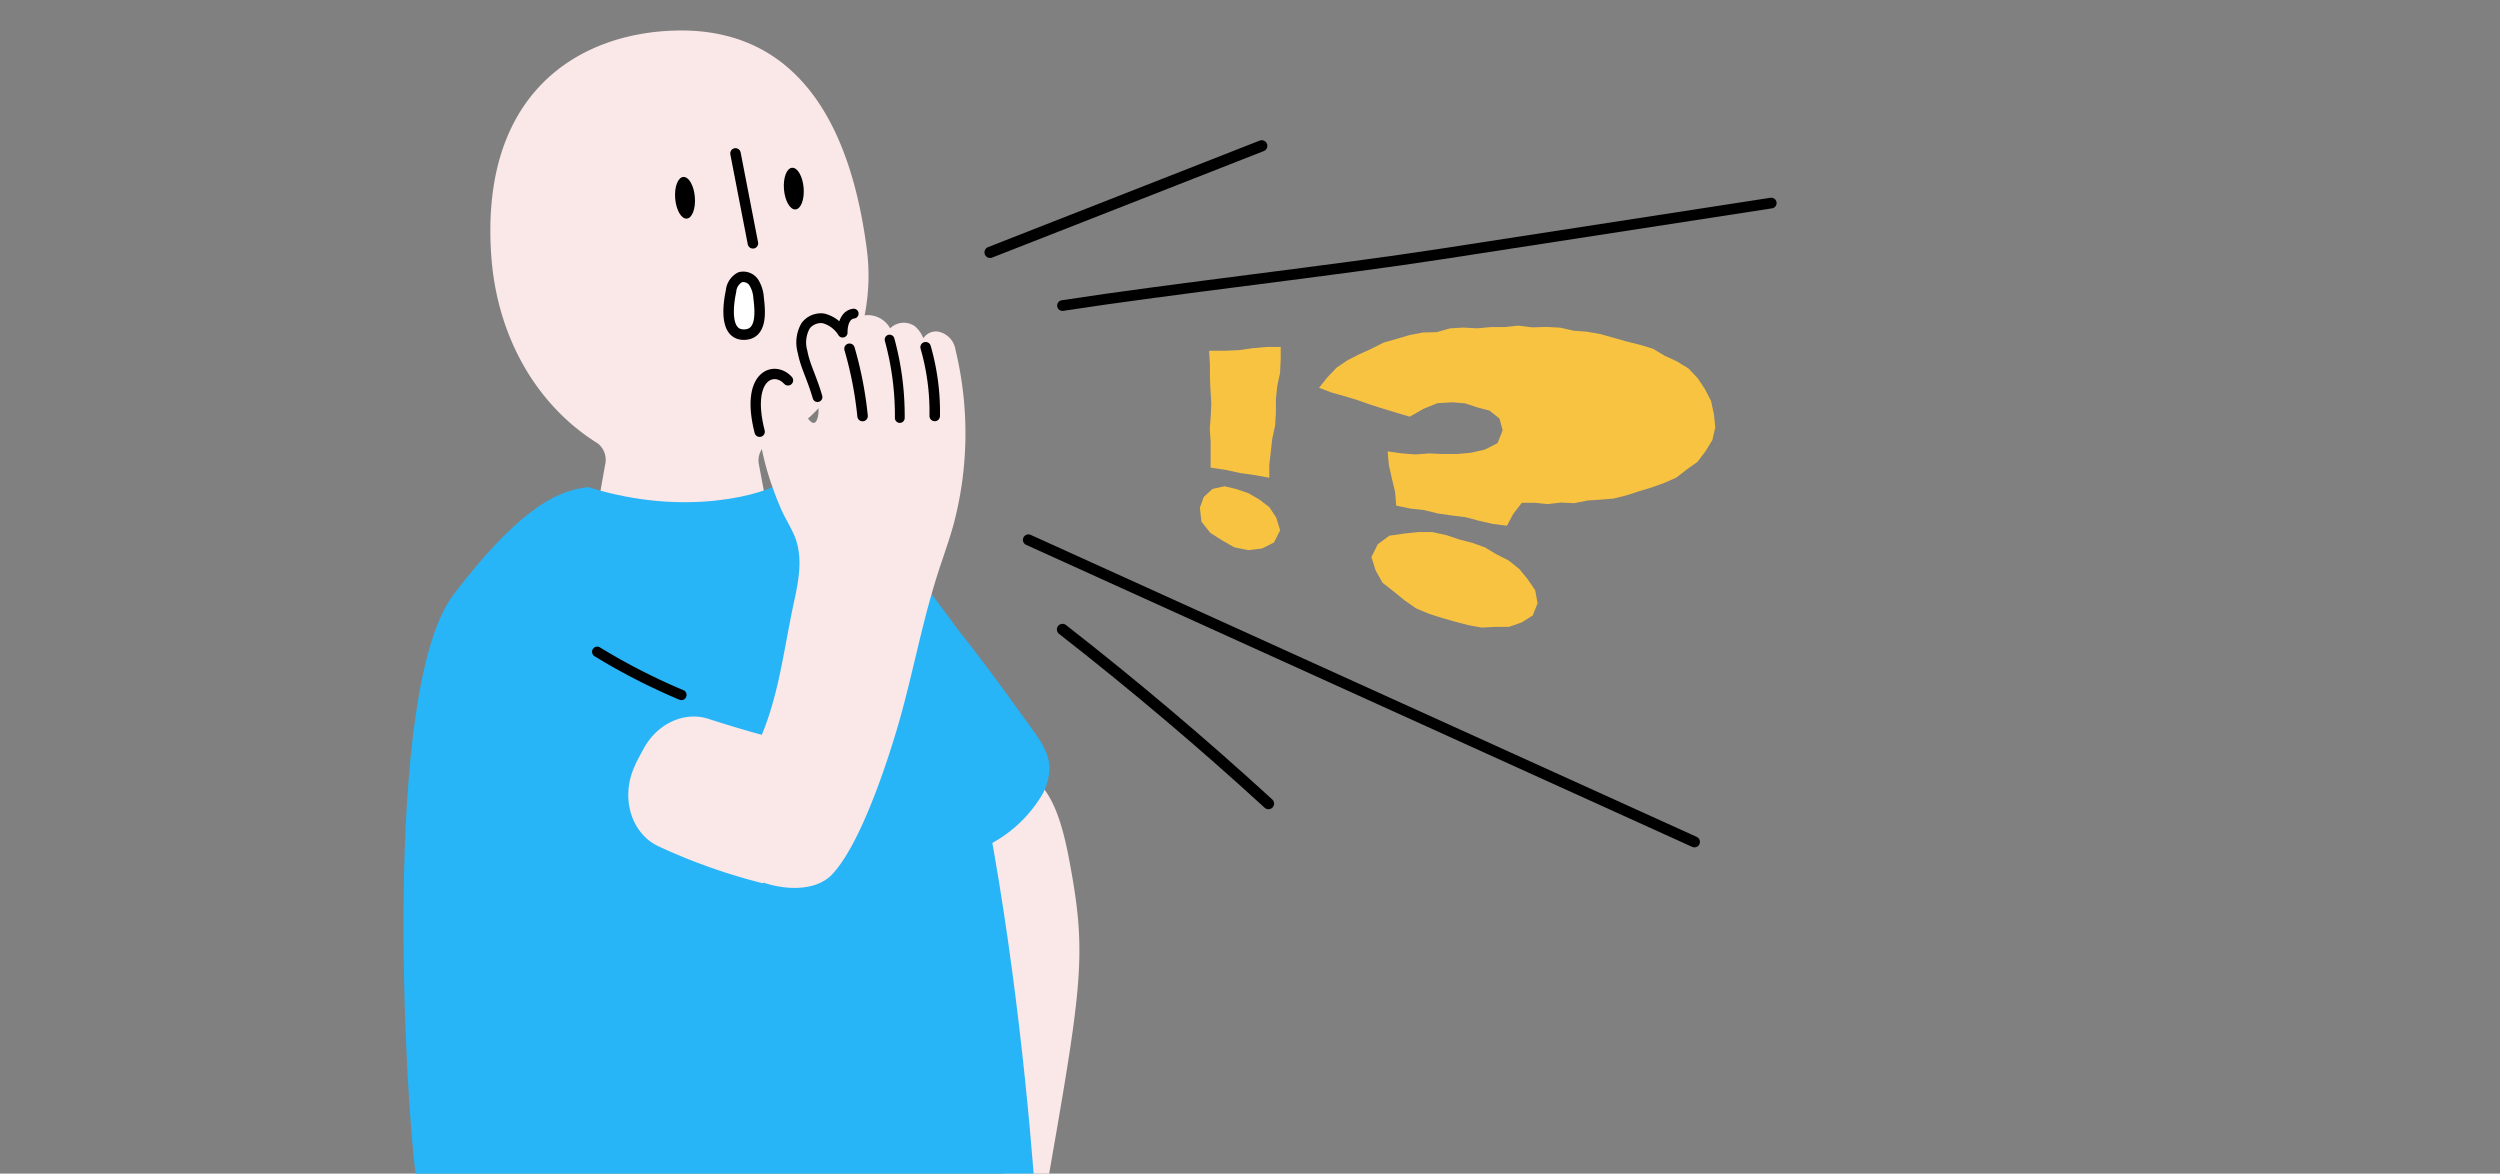 <svg xmlns="http://www.w3.org/2000/svg" viewBox="0 0 360 169"><rect x="0" y="0" width="360" height="169" fill="#808080" stroke="none"/><defs><style>.cls-1{fill:#fae7e7;}.cls-2{fill:#27b5f7;}.cls-3,.cls-5,.cls-6,.cls-7,.cls-8,.cls-9{fill:none;}.cls-3,.cls-4,.cls-5,.cls-6,.cls-7,.cls-8,.cls-9{stroke:#000;stroke-linecap:round;stroke-linejoin:round;}.cls-3,.cls-4{stroke-width:1.51px;}.cls-4{fill:#fff;}.cls-5{stroke-width:1.41px;}.cls-6{stroke-width:1.49px;}.cls-7{stroke-width:1.58px;}.cls-8{stroke-width:1.54px;}.cls-9{stroke-width:1.62px;}.cls-10{fill:#f8c341;}</style></defs><g id="圖"><path class="cls-1" d="M154,124c2.47,13.19,1.91,17.35-2.92,45h-6.54a378.72,378.72,0,0,1-10.67-42.52c-.59-3-1.15-6.07-.41-9,1.27-5,5.79-13.38,10.19-9.23S151.57,110.77,154,124Z"/><path class="cls-2" d="M148.52,104.84c1.22,1.69,2.49,3.5,2.6,5.58a8.08,8.08,0,0,1-1.28,4.4A19.09,19.09,0,0,1,139,123a2.54,2.54,0,0,1-1.69.12,2.6,2.6,0,0,1-1.15-1.31,117.81,117.81,0,0,1-6.25-15c-1.22-3.37-12.08-36.65-3.76-30.07,4.54,3.58,10.08,11.72,12.26,14.53C141.9,95.65,145.21,100.25,148.52,104.84Z"/><path class="cls-1" d="M70.73,36.66C69.19,13.77,82.85,4.93,96.91,4.41c14.63-.54,25,8.82,27.93,31.63,1.53,12.07-4.75,24.16-14.41,27.9a.61.61,0,0,0-.14.1,2.93,2.93,0,0,0-1,2.88l1.5,8a7.32,7.32,0,0,1-7.32,7.25l-11.71-.06a6.25,6.25,0,0,1-6.22-6.29l1.62-9A3,3,0,0,0,86.25,64a2.42,2.42,0,0,0-.3-.23C77.51,58.49,71.54,48.78,70.73,36.66Z"/><path class="cls-2" d="M65.34,85.58c10.58-13.88,16-15,19.37-15.44,14.33,4.53,25.9.83,27.85-.71l.61.18c17.37,4.9,22.67,19,26.68,36.6,5,22,7.66,46.09,9,62.79h-89C58.48,159.34,54.81,99.38,65.34,85.58Z"/><ellipse cx="114.31" cy="27.15" rx="1.42" ry="3.01" transform="translate(-1.88 9.71) rotate(-4.82)"/><ellipse cx="98.64" cy="28.47" rx="1.42" ry="3.01" transform="translate(-2.04 8.4) rotate(-4.82)"/><line class="cls-3" x1="105.91" y1="22.09" x2="108.42" y2="35.04"/><path class="cls-4" d="M109.24,42.9a4.78,4.78,0,0,0-.65-2.16,1.82,1.82,0,0,0-2-.82,2.48,2.48,0,0,0-1.32,2c-.38,1.75-1,6.07,1.64,6.26C109.85,48.36,109.46,44.76,109.24,42.9Z"/><path class="cls-1" d="M102,103.51c-3.46-1.12-7.36.69-9.31,4.29-.5.92-1,1.79-1.28,2.5-2.1,4.52-.54,9.75,3.46,11.59a84.32,84.32,0,0,0,15,5.31l10.34-19.4C115.77,107.7,107.53,105.3,102,103.51Z"/><path class="cls-1" d="M119.74,126c4.17-4.3,8.08-16.34,9.71-22,2-7,3.3-14.2,5.51-21.15.75-2.38,1.62-4.72,2.3-7.13a51.13,51.13,0,0,0,.34-25.31,3.15,3.15,0,0,0-2.41-2.64,2.17,2.17,0,0,0-2.23.94A4.41,4.41,0,0,0,131.77,47a2.79,2.79,0,0,0-3.59.28,3.68,3.68,0,0,0-4.68-1.6c-1.76.84-1.28,4-1.81,3-.27-.47-2-3.11-4.44-1.73a4.4,4.4,0,0,0-1.84,4.32c.09.63,3.36,6.57,2.22,9.19-.8,1.85-2.62-2.58-3.92-5.45-.51-1.13-4-2.33-4.46,2.15s.58,10,3.21,16.11c.67,1.55,1.68,3,2.19,4.55.93,2.91.31,6-.32,8.89-1.76,8.14-2.45,16.54-7,23.67-1.85,2.88-3.83,5.77-2.8,9.36.77,2.66-3.1,2.82,2,5.81S117.25,128.56,119.74,126Z"/><path class="cls-3" d="M122.33,50.22a53.9,53.9,0,0,1,1.88,9.69"/><path class="cls-5" d="M128.1,48.9a41.42,41.42,0,0,1,1.47,11.29"/><path class="cls-3" d="M133.29,50a33.6,33.6,0,0,1,1.31,9.9"/><path class="cls-6" d="M113.47,54.77c-2-2.19-6.16-.75-4.08,7.4"/><path class="cls-5" d="M117.72,57.18c-.81-2.82-1.76-4.43-2.15-6.51a4.87,4.87,0,0,1,.44-3.76,2.78,2.78,0,0,1,2.54-1.07,4.56,4.56,0,0,1,2.79,2.06c0-1.74.68-2.63,1.59-2.74"/><path class="cls-7" d="M148.09,77.74,244,121.23"/><path class="cls-8" d="M153,44c15.85-2.45,38.93-5,54.78-7.46l47.28-7.3"/><path class="cls-9" d="M153,90.64q15.38,12,29.66,25.08"/><path class="cls-9" d="M142.57,36.34l16-6.27L181.69,21"/><path class="cls-10" d="M184.34,76.36l-.89,1.76-1.71.86-2,.24-2-.41-1.76-1-1.7-1.08-1.27-1.61-.23-2,.56-1.56,1.27-1.16,1.73-.38,1.71.41,1.72.59,1.57.91,1.44,1.1,1,1.51ZM174.11,50.51h2.14l2.06-.08,2.05-.29,2.06-.18,2,0,0,1.81-.09,1.91-.4,1.88-.2,1.89,0,1.92-.11,1.9-.41,1.88L183,65l-.22,1.9,0,1.89-2.07-.37-2.12-.3-2.1-.46-2.16-.32,0-1.91V63.59l-.12-1.85.14-1.86.08-1.86-.12-1.85-.08-1.86,0-1.87Z"/><path class="cls-10" d="M247,61.54l-.42,1.84-1,1.62-1.15,1.51-1.54,1.1-1.51,1.17-1.75.77-1.79.64-1.82.55-1.81.59-1.85.46-1.9.16-1.9.13-1.88.38-1.91-.09-1.91.22L221,72.4l-1.86,0L217.91,74,217,75.7l-2-.25L213,75l-1.94-.52-2-.25-2-.29-2-.49-2-.22-2-.42-.17-2-.46-1.92L200,67,199.82,65l2,.28,2,.16,2-.15,2,.09h2l2-.19,2-.45,1.82-.93.74-1.84-.46-1.7-1.42-1.14-1.76-.46L211,58.09l-1.81-.16-2.22.13-2,.82L203,60l-1.9-.56-1.87-.57-1.86-.59-1.85-.65-1.87-.57-1.89-.53-1.82-.69,1.18-1.48,1.33-1.4,1.6-1.09,1.72-.87,1.75-.8,1.73-.87,1.87-.53,1.86-.55,1.9-.37,2-.05,1.89-.54,1.94-.12,2,.11,1.95-.18h2l2-.21,2,.25,2-.06,2,.1,1.92.44,2,.15,1.92.35,1.88.53,1.87.53,1.9.47,1.88.57,1.67,1,1.77.82,1.65,1,1.35,1.42L245.49,56l.9,1.73.41,1.89ZM221.41,86.87l-.71,1.77-1.6,1-1.82.63-1.95,0-2,.1-1.93-.36-1.89-.5L207.7,89l-1.92-.61-1.87-.79-1.67-1.16-1.55-1.27-1.6-1.25-1-1.78-.61-1.92.92-1.86,1.67-1.22,2.06-.3,2.06-.22,2.08,0,2.05.45,1.83.62,1.87.48,1.82.66,1.67,1,1.73.88,1.52,1.21L220,83.42,221.07,85Z"/><path class="cls-6" d="M98.12,100.07A89.73,89.73,0,0,1,86,93.86"/></g></svg>